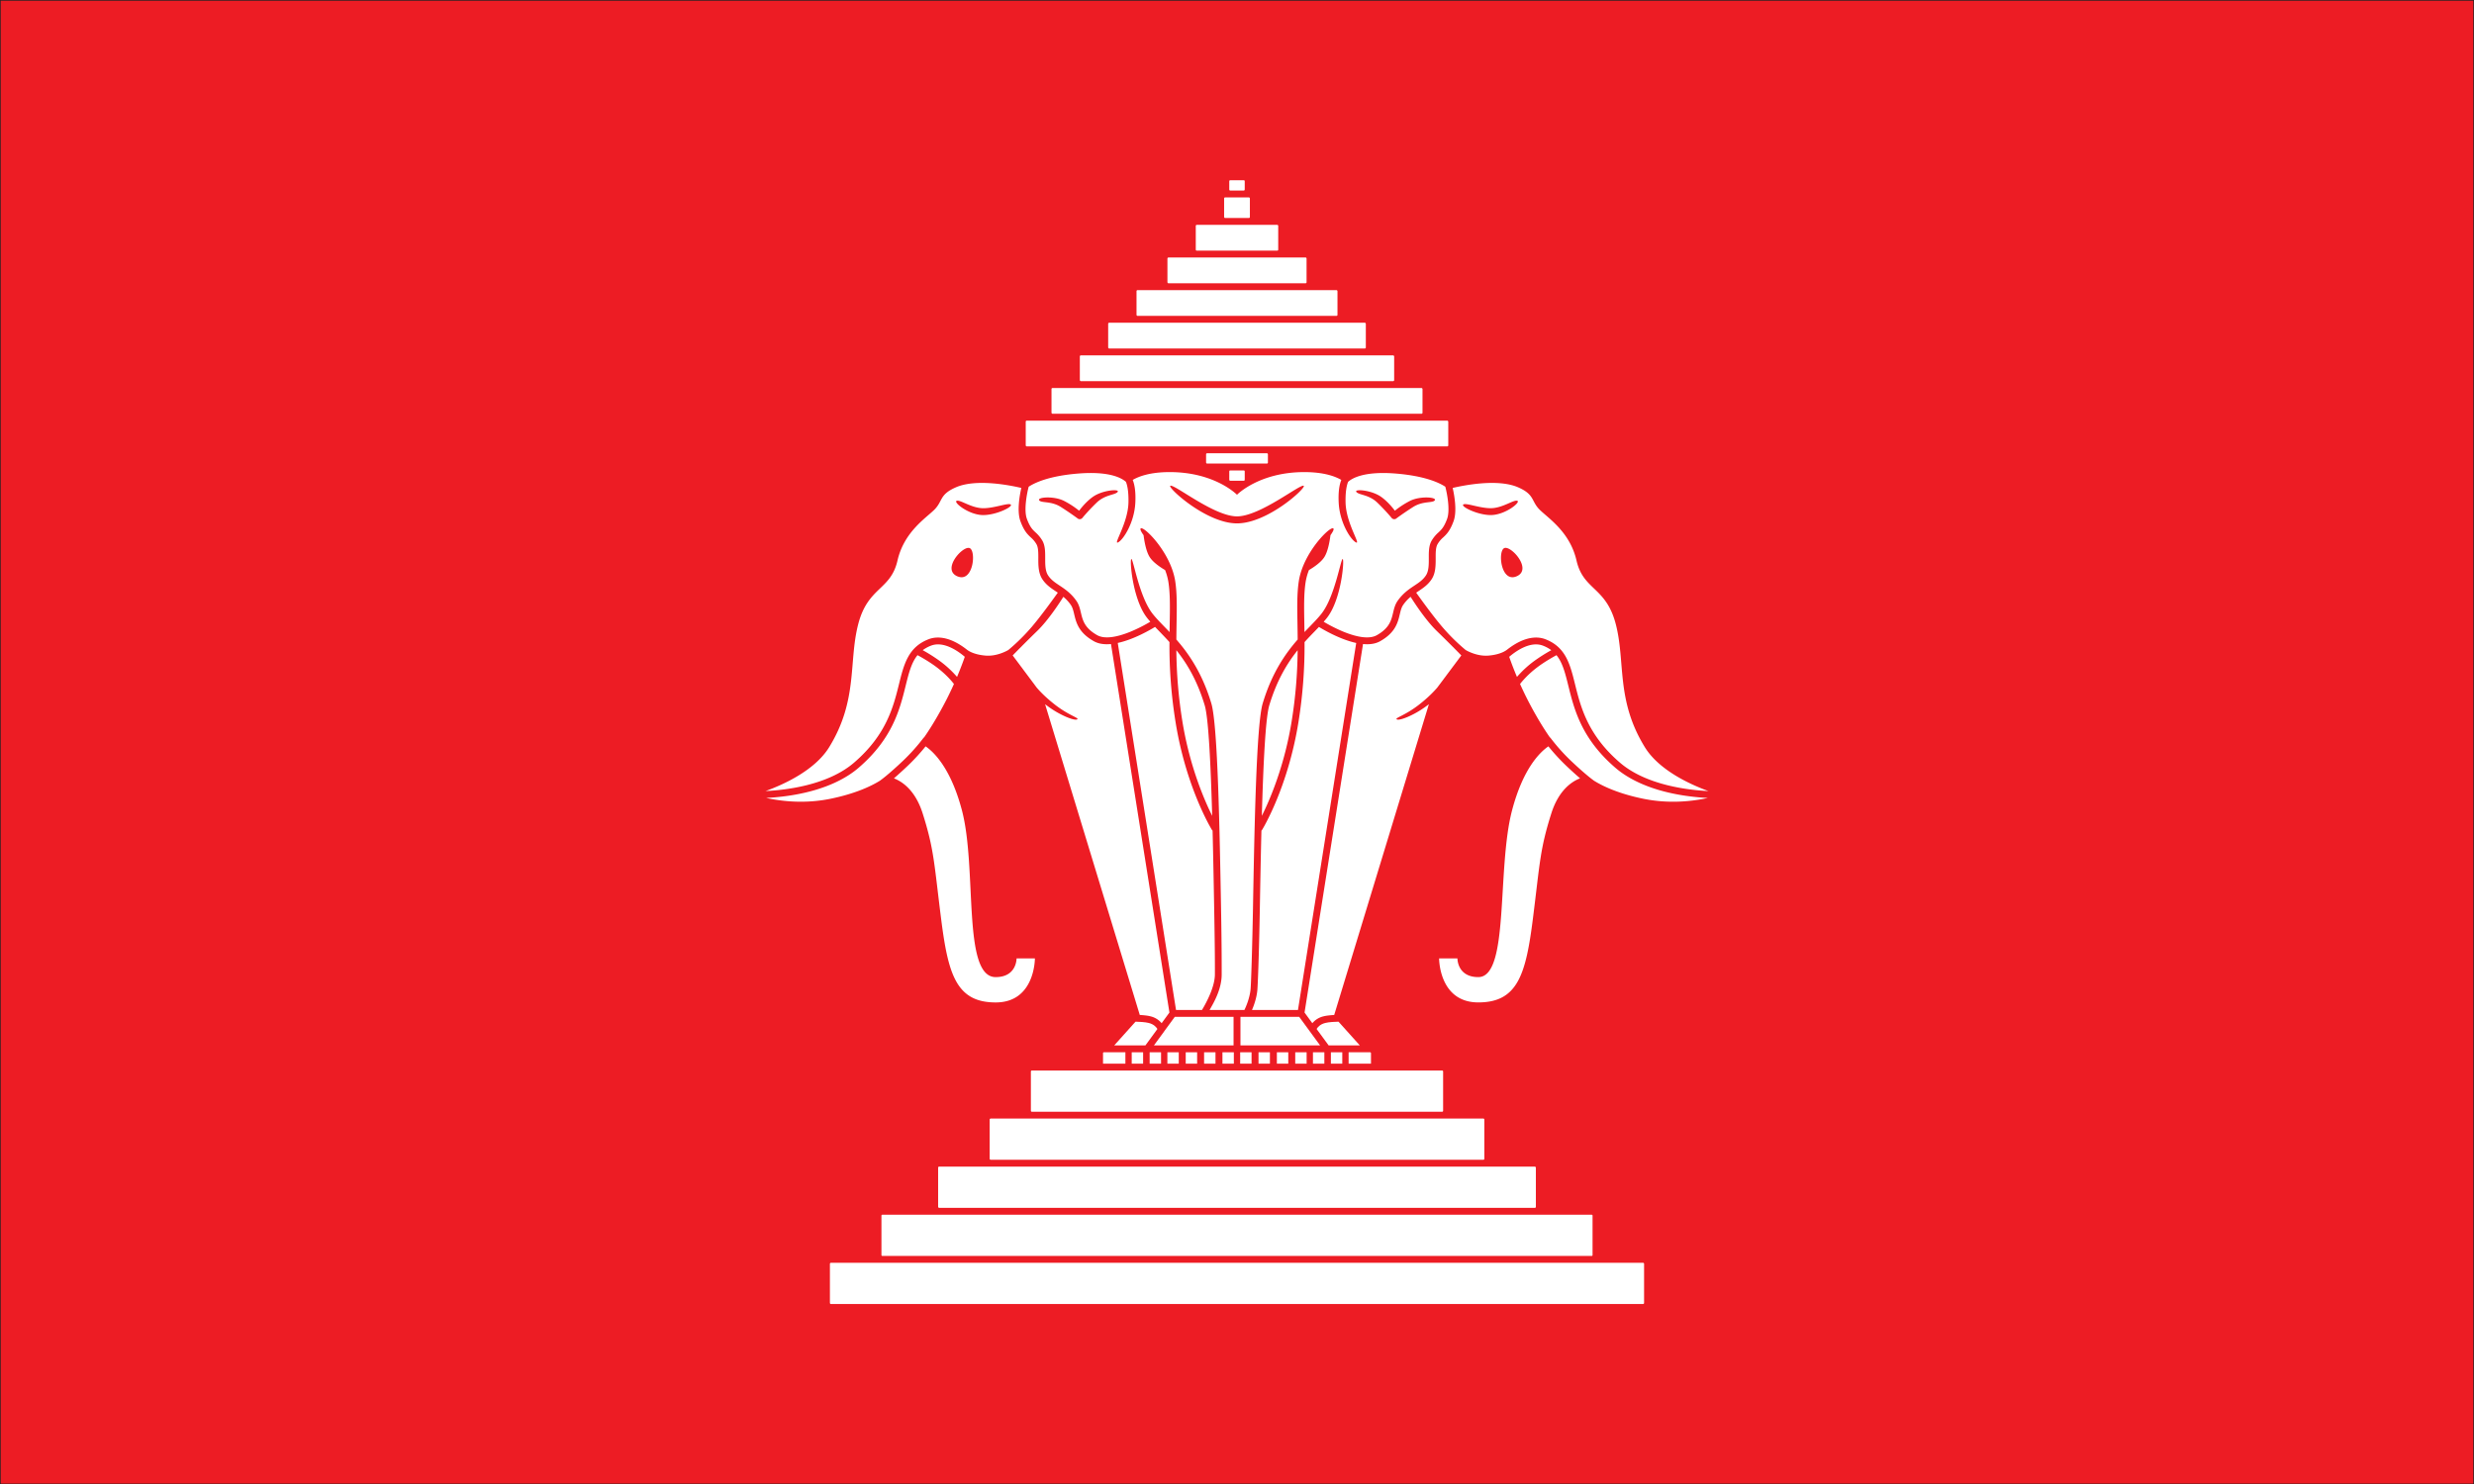 <svg id="Flag" xmlns="http://www.w3.org/2000/svg" viewBox="0 0 4321 2593"><rect x="0" y="0" width="4321" height="2593" fill="#333333" stroke="none"/><defs><style>.cls-1{fill:#ed1c24;stroke:#231f20;stroke-miterlimit:10;}.cls-2{fill:#fff;}</style></defs><title>3-head-elephant</title><rect class="cls-1" x="0.5" y="0.5" width="4320" height="2592"/><g id="_3_head" data-name="3 head"><g id="Bottom"><rect class="cls-2" x="1800.5" y="1870.26" width="720" height="72" rx="1.44" ry="1.44"/><rect class="cls-2" x="1728.5" y="1954.14" width="864" height="72" rx="1.66" ry="1.66"/><rect class="cls-2" x="1638.5" y="2038.14" width="1044" height="72" rx="1.71" ry="1.71"/><rect class="cls-2" x="1539.5" y="2122.14" width="1242" height="72" rx="1.26" ry="1.26"/><rect class="cls-2" x="1449.5" y="2206.14" width="1422" height="72" rx="1.63" ry="1.63"/></g><g id="Toes"><path class="cls-2" d="M2355.44,1838.36h37.44a1.63,1.63,0,0,1,1.63,1.63v18.27a0,0,0,0,1,0,0h-39.06a0,0,0,0,1,0,0v-19.9A0,0,0,0,1,2355.44,1838.36Z"/><rect class="cls-2" x="2324.48" y="1838.36" width="19.9" height="19.9"/><rect class="cls-2" x="2293.16" y="1838.36" width="19.9" height="19.9"/><rect class="cls-2" x="2262.21" y="1838.36" width="19.9" height="19.9"/><rect class="cls-2" x="2230.15" y="1838.36" width="19.9" height="19.9"/><rect class="cls-2" x="2198.09" y="1838.36" width="19.9" height="19.9"/><rect class="cls-2" x="2166.03" y="1838.36" width="19.9" height="19.9"/><path class="cls-2" d="M1928.5,1836.41h39.06a0,0,0,0,1,0,0v18.42a1.48,1.48,0,0,1-1.48,1.48H1928.5a0,0,0,0,1,0,0v-19.9A0,0,0,0,1,1928.5,1836.41Z" transform="translate(3894.06 3694.67) rotate(-180)"/><rect class="cls-2" x="1978.62" y="1836.41" width="19.9" height="19.9" transform="translate(3975.13 3694.67) rotate(-180)"/><rect class="cls-2" x="2009.94" y="1836.41" width="19.9" height="19.9" transform="translate(4037.78 3694.67) rotate(-180)"/><rect class="cls-2" x="2040.89" y="1836.41" width="19.9" height="19.9" transform="translate(4099.69 3694.67) rotate(-180)"/><rect class="cls-2" x="2072.95" y="1836.41" width="19.9" height="19.9" transform="translate(4163.81 3694.67) rotate(-180)"/><rect class="cls-2" x="2105.01" y="1836.41" width="19.9" height="19.9" transform="translate(4227.93 3694.67) rotate(-180)"/><rect class="cls-2" x="2137.07" y="1836.41" width="19.9" height="19.9" transform="translate(4292.05 3694.67) rotate(-180)"/></g><g id="Elephant"><path class="cls-2" d="M2305.62,1093.32c-2.41,2.54-4.89,5.1-7.42,7.72-5.67,5.85-11.64,12-17.73,18.79a838.12,838.12,0,0,1-10.62,139.62c-18.15,113.16-61.52,185.12-63.35,188.13a6,6,0,0,1-1.33,1.5c-1.19,47.24-2.05,95.17-2.79,136.29-1.51,84-3.5,131.89-4.31,142.13-1.07,13.41-6.16,27.56-9.4,35H2269l101.72-641.16C2342.59,1115.23,2313.85,1098.39,2305.62,1093.32Z" transform="translate(-2 1.95)"/><path class="cls-2" d="M2035,1800.38l-17.58,24H2156.5v-49.93H2053.89l-18.44,25.22A7.9,7.9,0,0,1,2035,1800.38Z" transform="translate(-2 1.95)"/><path class="cls-2" d="M2178,1774.48h-9.47v49.93h139.13l-17.58-24a7.9,7.9,0,0,1-.5-.68l-18.44-25.22H2178Z" transform="translate(-2 1.95)"/><path class="cls-2" d="M2106.11,1230.3c-13.25-44-31.35-73.61-49.52-96.29a816.78,816.78,0,0,0,10.4,123.54c12.61,78.55,38.2,137.8,52.16,165.84C2116.63,1334.17,2112.77,1252.44,2106.11,1230.3Z" transform="translate(-2 1.95)"/><path class="cls-2" d="M2026.8,1101c-2.53-2.62-5-5.18-7.42-7.72-8.23,5.07-37,21.91-65.13,28L2056,1762.48h45.36c8.17-13.57,22.54-40.74,22.54-62.41,0-10.28.26-30.7-1.25-114.7-.74-41.12-1.6-89-2.79-136.29a6,6,0,0,1-1.33-1.5c-1.83-3-45.2-75-63.35-188.13a838.12,838.12,0,0,1-10.62-139.62C2038.44,1113.06,2032.47,1106.89,2026.8,1101Z" transform="translate(-2 1.95)"/><path class="cls-2" d="M2316.56,1785.22c-9,2.31-13.22,7.44-15,10.52l21,28.67H2377l-37.2-41.45C2333.94,1783.09,2323,1783.55,2316.56,1785.22Z" transform="translate(-2 1.95)"/><path class="cls-2" d="M2268.41,1134c-18.17,22.68-36.27,52.27-49.52,96.29-6.66,22.14-10.52,103.87-13,193.09,14-28,39.55-87.29,52.16-165.84A816.78,816.78,0,0,0,2268.41,1134Z" transform="translate(-2 1.95)"/><path class="cls-2" d="M2023.48,1795.74c-1.82-3.08-6.07-8.21-15-10.52-6.46-1.67-17.38-2.13-23.21-2.26l-37.2,41.45h54.48Z" transform="translate(-2 1.95)"/><path class="cls-2" d="M2490.63,1233.55c-20,14.27-43.83,23.88-48.85,21.37s13.67-6.18,39.26-26.27c16.24-12.75,26.3-23.52,31.35-29.48l41.87-56.06c-8.12-8.32-23.72-24.16-43.17-43.06-19.26-18.72-39.34-49.73-45.38-59.34a71.26,71.26,0,0,0-12.95,14.12c-3.11,4.48-4.42,10-5.94,16.42-3.39,14.28-7.61,32-34.39,47.06-6.62,3.72-14.4,5.24-22.69,5.24-2.34,0-4.73-.12-7.14-.35L2280.47,1767l13.62,18.62a36.23,36.23,0,0,1,19.47-12c5.27-1.36,12.59-2,18.7-2.37l165.38-542.87Q2494.35,1230.88,2490.63,1233.55Z" transform="translate(-2 1.95)"/><path class="cls-2" d="M2737.5,1335.84a356.37,356.37,0,0,1-31.14-33.88c-15.21,10.49-44.2,39-63.36,111.45-27,102-4.41,291.67-59,291.67-37,0-36.5-32.67-36.5-32.67h-32s-.5,76.9,68.5,76.9,83.06-49.33,95.4-147c12.16-96.31,12.1-120.23,32.1-183.23,12.83-40.43,35.55-55.6,50.18-61.28C2755.46,1352.46,2747.42,1345.27,2737.5,1335.84Z" transform="translate(-2 1.95)"/><path class="cls-2" d="M2680.57,1153.61a288.39,288.39,0,0,1,30.85-19.67,60.4,60.4,0,0,0-14.56-7.92c-22.47-8.67-48.4,10.47-58.93,19.53,2.9,8.35,7.38,20.51,13.55,35.09A181.5,181.5,0,0,1,2680.57,1153.61Z" transform="translate(-2 1.95)"/><path class="cls-2" d="M2939.58,1387.31c-61.69-10.08-97.13-31.52-116-47.74-59.5-51.15-72.17-102.26-82.35-143.33-5.51-22.22-10-40.42-20.76-53.58-4.81,2.6-20.15,11.13-32.71,20.55-17,12.74-27.09,24.86-30.88,29.83,5.13,11.43,11.15,23.94,18.11,37,14.47,27.15,26.56,45.67,33.89,56.12a6,6,0,0,1,1.45,1.39,336.61,336.61,0,0,0,35.43,39.62c26,24.69,38.89,33.74,39,33.83a5.64,5.64,0,0,1,.79.66c13.57,8.56,41.51,22.82,87.92,32.1s87.78,3.57,111.37-1.67A406.49,406.49,0,0,1,2939.58,1387.31Z" transform="translate(-2 1.95)"/><path class="cls-2" d="M2874.83,1303.41c-50.66-82.33-33.66-148.58-50.66-214.58s-56.67-59.09-68.67-111.42c-11.52-50.24-49.5-74-64.5-89s-8.25-26.25-37.5-39c-35.1-15.3-93.46-3.82-114.3,1.07,2.75,12.08,8,40.46,1.57,58.07-6.34,17.27-12.37,22.94-18.2,28.43a46.9,46.9,0,0,0-9.72,11.63c-3.4,5.79-3.37,14.92-3.34,24.59,0,12.08.09,25.78-6.94,36.6-6.4,9.86-15.09,15.65-23.5,21.25l-3.59,2.4c5.51,7.78,27.23,38.12,44,58a339.72,339.72,0,0,0,42.43,42.2c2.71,1.59,20.19,11.35,39.62,9.77,23.05-1.87,32.38-10.2,32.38-10.2l0,.09a126.25,126.25,0,0,1,14.65-10.14c19.22-11.32,37.42-14.2,52.62-8.34,35.65,13.76,43.09,43.78,51.71,78.54,9.77,39.41,21.92,88.45,78.52,137.11,46,39.57,119.69,47.91,154.49,49.59C2956.08,1369.29,2900.15,1344.54,2874.83,1303.41Zm-317.2-423.86c4.37-3.64,28.1,6.34,47.94,6.34,20.76,0,40.26-15.35,46.59-12.91s-21.49,24.91-46.59,24.91C2582.93,897.89,2553.27,883.18,2557.63,879.55ZM2650.57,1005c-27.58,11.39-33-45-21-49.5S2679.14,993.21,2650.57,1005Z" transform="translate(-2 1.95)"/><path class="cls-2" d="M2526.33,848.38c-9.78-6.51-35-19-87.83-23.13-54.06-4.17-75,8.29-81.95,14.59-2,4.9-4.91,15.63-4.42,36.25.87,36.32,27.38,74.22,18.12,69.52s-28.26-34.35-30.1-68.88c-1.1-20.55,1.6-33,4.51-40.22-10.1-6-29.91-13.7-64.62-13.7-79,0-117.54,39.6-117.54,39.6S2124,822.81,2045,822.81c-34.71,0-54.52,7.74-64.62,13.7,2.91,7.25,5.61,19.67,4.51,40.22-1.84,34.53-20.85,64.18-30.1,68.88s17.25-33.2,18.12-69.52c.49-20.62-2.4-31.35-4.42-36.25-7-6.3-27.89-18.76-82-14.59-52.86,4.08-78,16.62-87.83,23.13-2.9,10.79-8.82,40.65-3.17,56,5.36,14.61,9.9,18.87,15.15,23.81a59.09,59.09,0,0,1,11.85,14.3c5.06,8.63,5,19.85,5,30.71s-.07,22.2,5,30,12,12.42,20.08,17.79c9.43,6.27,20.11,13.39,29.52,26.93,4.4,6.34,6.11,13.53,7.76,20.49,3.14,13.24,6.39,26.92,28.57,39.36,12,6.7,32.2,4.51,58.56-6.34a268.31,268.31,0,0,0,34.11-17.21c-2.08-2.38-4.07-4.74-5.9-7.09C1980,1044.73,1974.66,975,1978,974.67s13.56,65.34,36.73,95.16c5.63,7.25,12.64,14.49,20.75,22.86,3,3.07,6.06,6.27,9.24,9.63q.12-8.13.26-15.82c.48-27.46.89-51.18-2.29-71.59a101,101,0,0,0-5.78-20.93c-8.32-4.88-20.86-13.3-26.81-22.57-6.45-10-9.49-28.11-10.76-38.32-4.13-5.91-6.39-10-5.16-11.66,4.39-6,52.53,41.24,60.37,91.63,3.34,21.44,2.92,45.64,2.42,73.65-.15,9-.32,18.57-.38,28.62,21.54,24.65,45.05,58.31,61.06,111.51,11.26,37.43,14.59,222.9,17,358.32,1.26,70,1.11,105.38,1.11,115.17,0,26.75-14.73,50.83-21.14,62.15h60.82c2.7-5.35,9.59-21.32,10.86-37.15.78-9.76,2.85-70.13,4.11-140.17,2.43-135.42,5.76-320.89,17-358.32,16-53.2,39.52-86.86,61.06-111.51-.06-10-.23-19.57-.38-28.62-.5-28-.92-52.21,2.42-73.65,7.84-50.39,56-97.65,60.37-91.63,1.23,1.69-1,5.75-5.16,11.66-1.27,10.21-4.31,28.27-10.76,38.32-5.95,9.27-18.49,17.69-26.81,22.57a101,101,0,0,0-5.78,20.93c-3.18,20.41-2.77,44.13-2.29,71.59q.13,7.68.26,15.82c3.18-3.36,6.28-6.56,9.24-9.63,8.11-8.37,15.12-15.61,20.75-22.86,23.17-29.82,33.43-95.53,36.73-95.16s-2,70.06-27.25,102.53c-1.83,2.35-3.82,4.71-5.9,7.09A268.31,268.31,0,0,0,2348,1101.5c26.36,10.85,46.61,13,58.56,6.34,22.18-12.44,25.43-26.12,28.57-39.36,1.65-7,3.36-14.15,7.76-20.49,9.41-13.54,20.09-20.66,29.52-26.93,8.07-5.37,15-10,20.08-17.79s5.05-19.12,5-30-.07-22.08,5-30.71a59.09,59.09,0,0,1,11.85-14.3c5.25-4.94,9.79-9.2,15.15-23.81C2535.15,889,2529.23,859.17,2526.33,848.38Zm-608.62,27.48a358.72,358.72,0,0,0-24.85,26.49,6,6,0,0,1-9.12,1.12c-.12-.11-12.84-9.49-28.66-19.57-17.58-11.21-34.58-6.49-38.13-11.9s25.64-7.93,43.58,1.2a155.81,155.81,0,0,1,26.22,17.07c4.78-6.33,13.5-16.75,24-24.21,17.12-12.13,47.73-14.15,43.24-8.57S1932.5,861.91,1917.71,875.86Zm244.79,36.55c-54,0-121.85-63-116.49-65.69,6.82-3.47,76.16,53.44,116.49,53.44s110.33-56.91,116.49-53.44C2284.23,849.67,2216.5,912.41,2162.5,912.41ZM2508.05,872c-3.55,5.41-20.55.69-38.13,11.9-15.82,10.08-28.54,19.46-28.66,19.57a6,6,0,0,1-9.12-1.12,358.72,358.72,0,0,0-24.85-26.49c-14.79-14-31.8-12.8-36.3-18.37s26.12-3.56,43.24,8.57c10.52,7.46,19.24,17.88,24,24.21a155.81,155.81,0,0,1,26.22-17.07C2482.41,864.07,2511.61,866.58,2508.05,872Z" transform="translate(-2 1.95)"/><path class="cls-2" d="M1942.4,1123.2c-2.41.23-4.8.35-7.14.35-8.29,0-16.07-1.52-22.69-5.24-26.78-15-31-32.78-34.39-47.06-1.52-6.41-2.83-11.94-5.94-16.42a71.26,71.26,0,0,0-13-14.12c-6,9.61-26.12,40.62-45.38,59.34-19.45,18.9-35.05,34.74-43.17,43.06l41.87,56.06c5.05,6,15.11,16.73,31.35,29.48,25.59,20.09,44.29,23.76,39.26,26.27s-28.85-7.1-48.85-21.37q-3.73-2.67-7-5.19l165.38,542.87c6.11.34,13.43,1,18.7,2.37a36.23,36.23,0,0,1,19.47,12l13.62-18.62Z" transform="translate(-2 1.95)"/><path class="cls-2" d="M1845.93,1031.05c-8.41-5.6-17.1-11.39-23.5-21.25-7-10.82-7-24.52-6.94-36.6,0-9.67.06-18.8-3.34-24.59a46.9,46.9,0,0,0-9.72-11.63c-5.83-5.49-11.86-11.16-18.2-28.43-6.46-17.61-1.18-46,1.57-58.07-20.84-4.89-79.2-16.37-114.3-1.07-29.25,12.75-22.5,24-37.5,39s-53,38.76-64.5,89c-12,52.33-51.67,45.42-68.67,111.42s0,132.25-50.66,214.58c-25.32,41.13-81.25,65.88-111.07,76.65,34.8-1.68,108.46-10,154.49-49.59,56.6-48.66,68.75-97.7,78.52-137.11,8.62-34.76,16.06-64.78,51.71-78.54,15.2-5.86,33.4-3,52.62,8.34a126.25,126.25,0,0,1,14.65,10.14l0-.09s9.33,8.33,32.38,10.2c19.43,1.58,36.91-8.18,39.62-9.77a339.72,339.72,0,0,0,42.43-42.2c16.74-19.87,38.46-50.21,44-58Zm-171.5-26c-28.57-11.81,9-54,21-49.5S1702,1016.41,1674.43,1005Zm45-107.13c-25.1,0-52.93-22.48-46.59-24.91s25.83,12.91,46.59,12.91c19.84,0,43.57-10,47.94-6.34S1742.07,897.89,1719.43,897.89Z" transform="translate(-2 1.95)"/><path class="cls-2" d="M1777.5,1672.41s.5,32.67-36.5,32.67c-58.83,0-32-189.67-59-291.67-19.16-72.4-48.15-101-63.36-111.45a356.37,356.37,0,0,1-31.14,33.88c-9.92,9.43-18,16.62-24.18,22,14.63,5.68,37.35,20.85,50.18,61.28,20,63,19.94,86.92,32.1,183.23,12.34,97.67,26.4,147,95.4,147s68.5-76.9,68.5-76.9Z" transform="translate(-2 1.95)"/><path class="cls-2" d="M1628.14,1126a60.4,60.4,0,0,0-14.56,7.92,288.39,288.39,0,0,1,30.85,19.67,181.5,181.5,0,0,1,29.09,27c6.17-14.58,10.65-26.74,13.55-35.09C1676.54,1136.49,1650.61,1117.35,1628.14,1126Z" transform="translate(-2 1.95)"/><path class="cls-2" d="M1614.66,1287.53a6,6,0,0,1,1.45-1.39c7.33-10.45,19.42-29,33.89-56.12,7-13,13-25.55,18.11-37-3.79-5-13.9-17.09-30.88-29.83-12.56-9.42-27.9-18-32.71-20.55-10.74,13.16-15.25,31.36-20.76,53.58-10.18,41.07-22.85,92.18-82.35,143.33-18.86,16.22-54.3,37.66-116,47.74a406.49,406.49,0,0,1-45.29,4.76c23.59,5.24,65,11,111.37,1.67s74.35-23.54,87.92-32.1a5.64,5.64,0,0,1,.79-.66c.13-.09,13-9.14,39-33.83A336.61,336.61,0,0,0,1614.66,1287.53Z" transform="translate(-2 1.95)"/></g><g id="Top"><rect class="cls-2" x="1791.5" y="734.86" width="738" height="45" rx="1.71" ry="1.71"/><rect class="cls-2" x="1836.5" y="677.86" width="648" height="45" rx="1.72" ry="1.72"/><rect class="cls-2" x="1886" y="620.86" width="549" height="45" rx="1.73" ry="1.73"/><rect class="cls-2" x="1935.5" y="563.86" width="450" height="45" rx="1.68" ry="1.68"/><rect class="cls-2" x="1985" y="506.86" width="351" height="45" rx="1.72" ry="1.72"/><rect class="cls-2" x="2039" y="449.86" width="243" height="45" rx="1.64" ry="1.64"/><rect class="cls-2" x="2088.5" y="392.86" width="144" height="45" rx="1.48" ry="1.48"/><rect class="cls-2" x="2138" y="344.86" width="45" height="36" rx="1.71" ry="1.71"/><rect class="cls-2" x="2147" y="314.86" width="27" height="18" rx="1.52" ry="1.52"/><rect class="cls-2" x="2147" y="821.86" width="27" height="18" rx="1.44" ry="1.44"/><rect class="cls-2" x="2106.5" y="791.86" width="108" height="18" rx="1.69" ry="1.69"/></g></g></svg>
